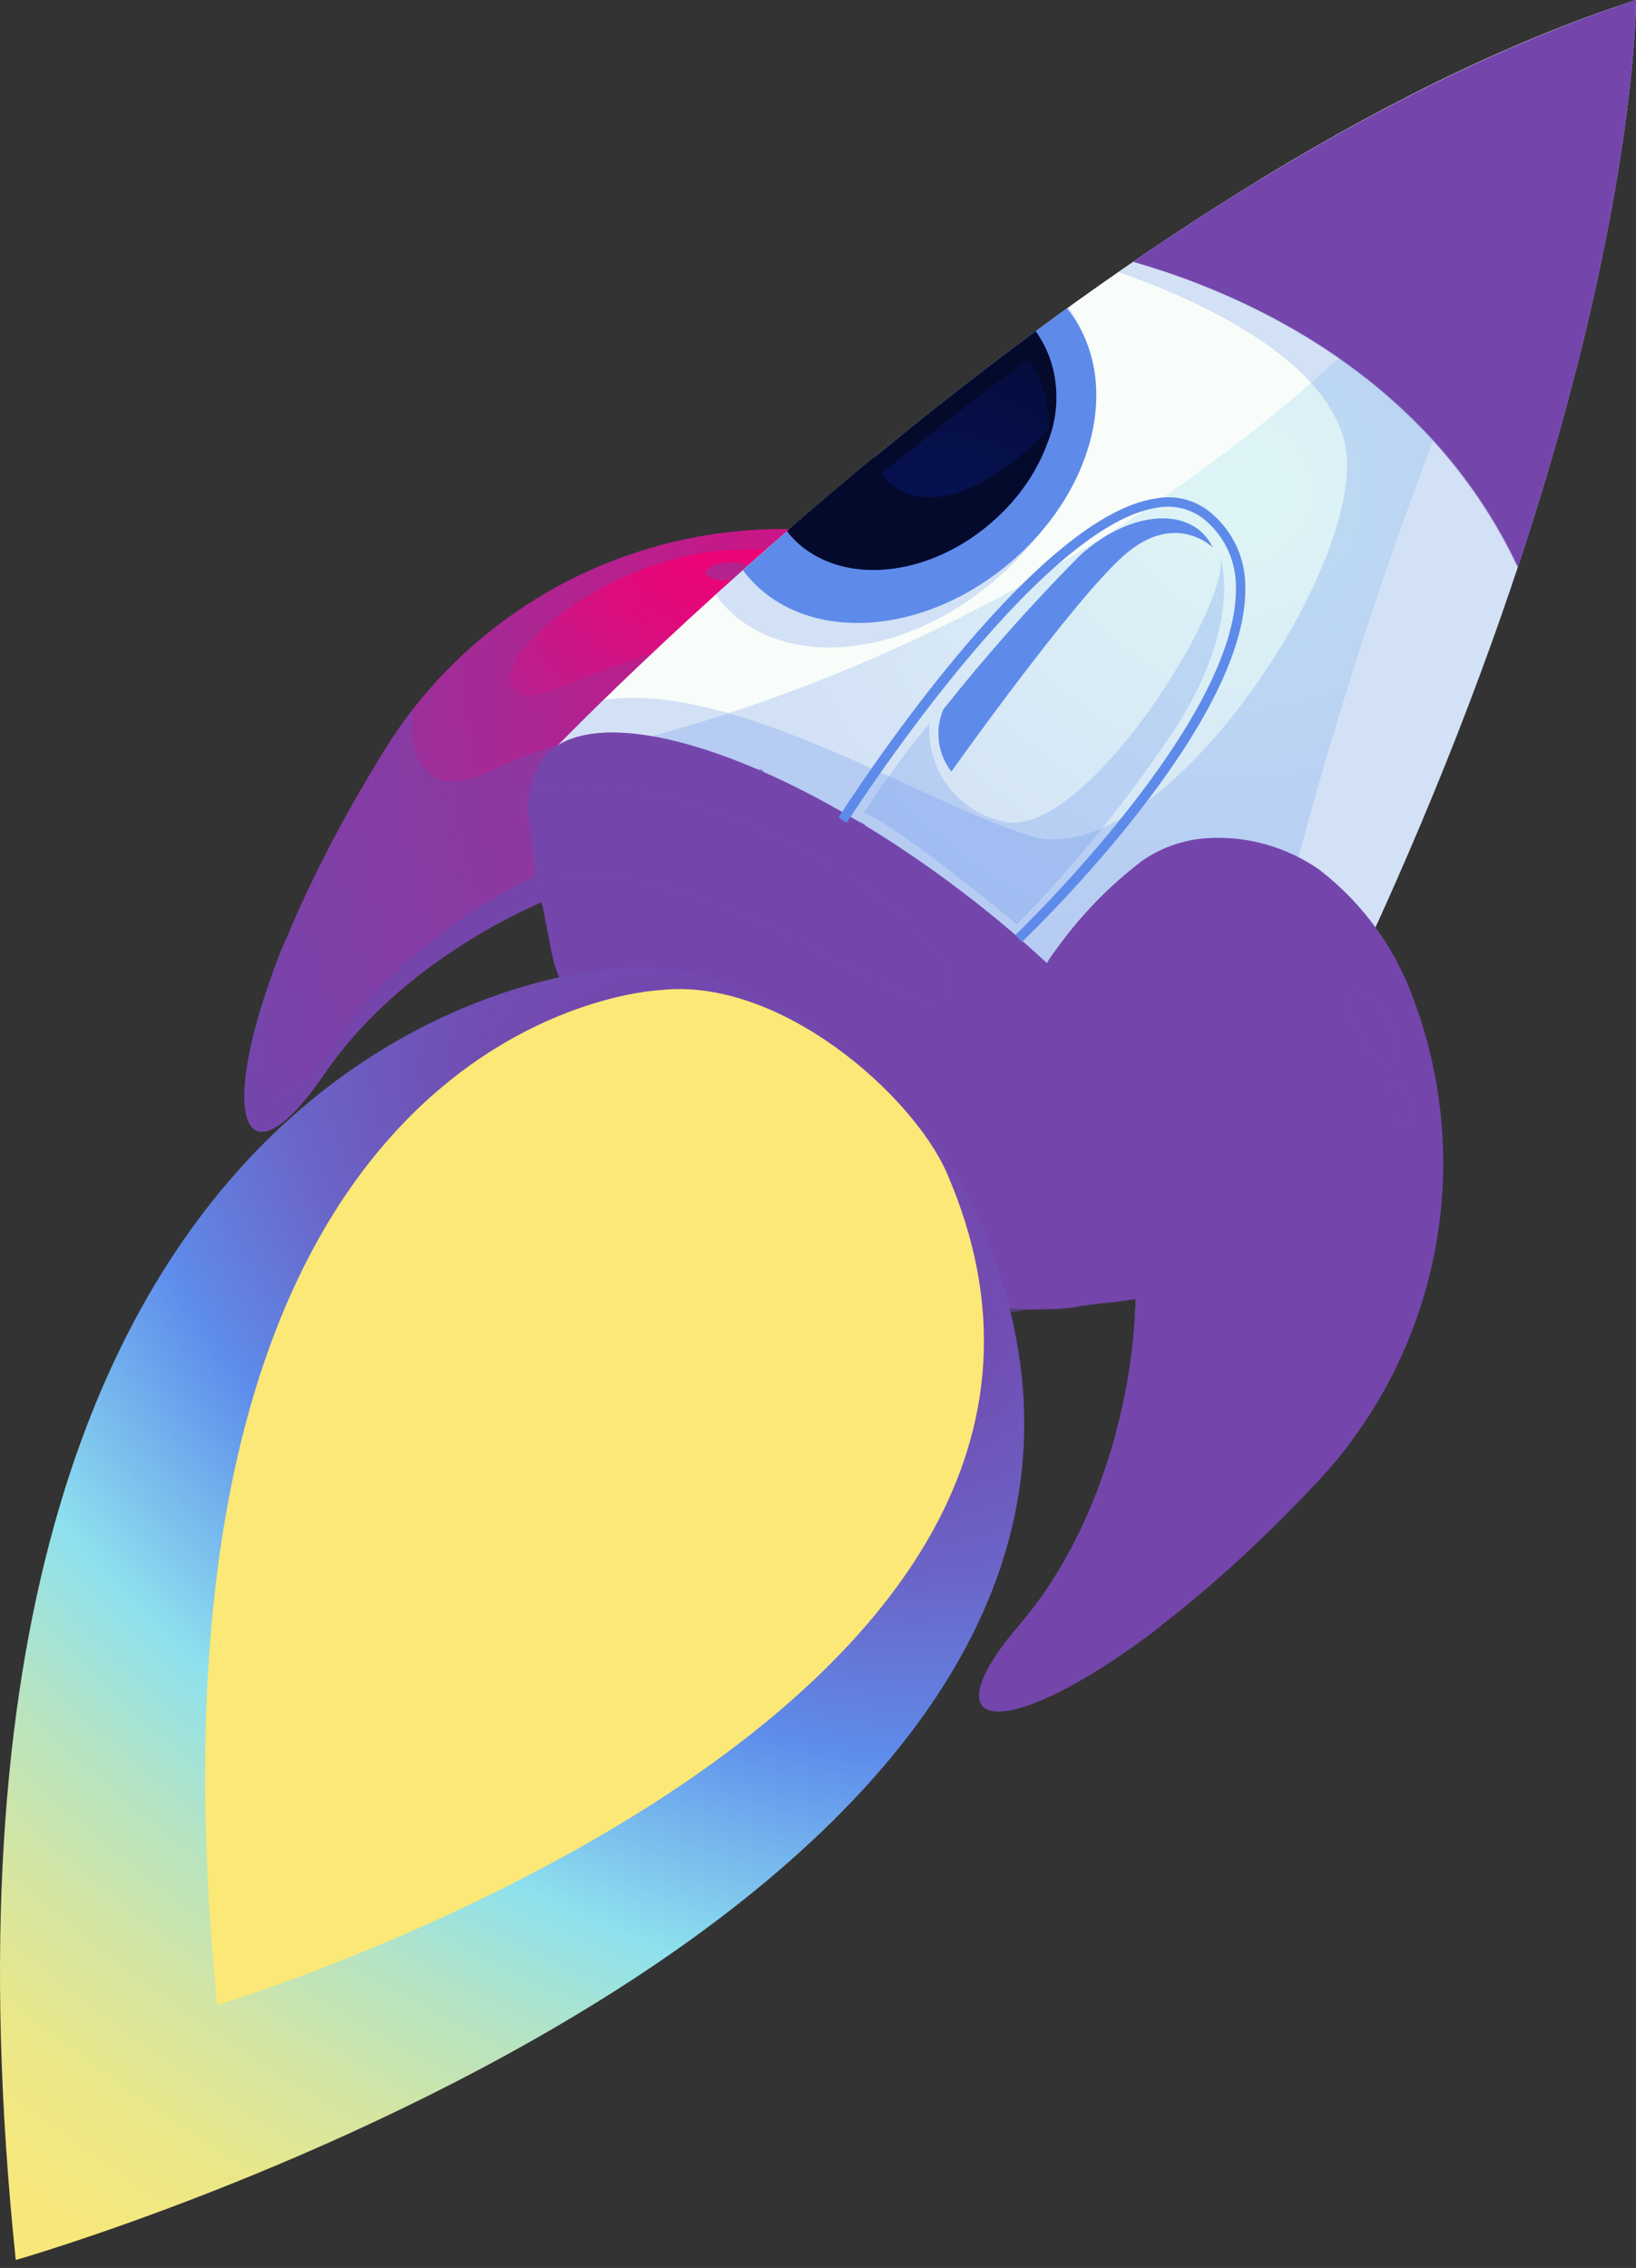 <svg width="88" height="122" viewBox="0 0 88 122" fill="none" xmlns="http://www.w3.org/2000/svg">
<rect x="0" y="0" width="88" height="122" fill="#333333" stroke="none"/>
<path d="M55.684 37.035C55.934 38.26 55.847 39.53 55.432 40.709C54.593 42.77 53.451 44.692 52.042 46.412C48.47 51.056 43.526 48.875 39.722 46.917C35.919 44.959 23.206 49.33 17.455 57.758C11.704 66.187 10.796 56.335 20.683 40.356C21.606 38.854 22.689 37.456 23.912 36.187C26.52 33.479 29.7 31.389 33.219 30.069C36.738 28.748 40.508 28.232 44.252 28.556C47.242 28.764 50.104 29.845 52.486 31.665C54.122 33.047 55.248 34.938 55.684 37.035Z" fill="url(#paint0_radial_2307_9647)"/>
<path style="mix-blend-mode:multiply" opacity="0.5" d="M55.684 37.035C55.934 38.26 55.847 39.53 55.432 40.709C54.593 42.77 53.451 44.692 52.042 46.412C48.47 51.056 43.526 48.875 39.722 46.917C35.919 44.959 23.206 49.33 17.455 57.758C11.704 66.187 10.796 56.335 20.683 40.356C21.606 38.854 22.689 37.456 23.912 36.187C26.52 33.479 29.7 31.389 33.219 30.069C36.738 28.748 40.508 28.232 44.252 28.556C47.242 28.764 50.104 29.845 52.486 31.665C54.122 33.047 55.248 34.938 55.684 37.035Z" fill="url(#paint1_radial_2307_9647)"/>
<path style="mix-blend-mode:multiply" opacity="0.5" d="M26.384 41.486C32.438 38.63 38.219 38.297 46.815 39.336C52.052 39.972 54.029 36.964 54.776 34.522C55.201 35.31 55.507 36.157 55.684 37.035C55.934 38.26 55.847 39.53 55.432 40.709C54.593 42.769 53.451 44.692 52.042 46.412C48.47 51.056 43.526 48.875 39.722 46.917C35.919 44.959 23.206 49.33 17.455 57.758C11.704 66.187 10.796 56.335 20.683 40.356C21.156 39.593 21.668 38.855 22.217 38.145C21.844 41.002 23.064 43.061 26.384 41.486Z" fill="url(#paint2_radial_2307_9647)"/>
<path d="M18.21 55.85C23.962 47.422 36.674 43.051 40.478 45.009C44.282 46.968 49.226 49.148 52.787 44.505C53.853 43.165 54.786 41.725 55.572 40.205C55.572 40.376 55.491 40.538 55.431 40.709C54.593 42.77 53.45 44.692 52.041 46.412C48.469 51.056 43.525 48.875 39.721 46.917C35.918 44.959 23.205 49.33 17.454 57.758C12.974 64.319 11.461 59.959 15.436 50.339C12.399 58.596 14.043 61.967 18.21 55.85Z" fill="url(#paint3_radial_2307_9647)"/>
<path style="mix-blend-mode:screen" d="M39.904 29.585C39.904 29.585 45.958 29 49.115 31.433C52.273 33.866 51.133 38.197 43.213 35.37C35.293 32.543 29.199 38.843 27.645 37.116C26.091 35.39 33.073 29.565 39.904 29.585Z" fill="url(#paint4_radial_2307_9647)"/>
<path style="mix-blend-mode:screen" opacity="0.45" d="M41.326 30.544C41.215 30.999 42.113 31.604 43.344 31.887C44.575 32.169 45.634 32.028 45.735 31.574C45.836 31.12 44.948 30.504 43.717 30.221C42.486 29.939 41.427 30.08 41.326 30.544Z" fill="url(#paint5_radial_2307_9647)"/>
<path style="mix-blend-mode:screen" opacity="0.45" d="M37.946 30.817C37.946 31.07 38.531 31.251 39.217 31.211C39.903 31.17 40.458 30.918 40.438 30.656C40.418 30.393 39.853 30.222 39.167 30.262C38.481 30.302 37.926 30.555 37.946 30.817Z" fill="url(#paint6_radial_2307_9647)"/>
<path d="M88 0C59.245 9.337 29.229 40.891 29.229 40.891L65.147 67.317C88.131 26.144 88 0 88 0Z" fill="#F9FDF9"/>
<path style="mix-blend-mode:multiply" opacity="0.25" d="M88 0C65.803 35.844 29.229 40.891 29.229 40.891L65.147 67.317C72.331 26.103 88 0 88 0Z" fill="url(#paint7_radial_2307_9647)"/>
<path style="mix-blend-mode:multiply" opacity="0.25" d="M85.8 15.616C79.363 12.587 72.049 10.104 66.086 10.71C64.068 11.982 62.09 13.29 60.153 14.636C63.815 15.898 72.462 19.482 72.462 25.003C72.462 32.008 62.05 46.917 55.492 44.979C49.74 43.283 39.57 36.601 32.467 37.651C30.389 39.67 29.229 40.891 29.229 40.891L65.147 67.317C77.527 45.141 83.197 27.335 85.8 15.616Z" fill="url(#paint8_radial_2307_9647)"/>
<path d="M81.654 30.484C88.061 11.204 88.001 0 88.001 0C78.779 3.028 69.416 8.287 60.961 14.081C66.268 15.585 76.63 19.794 81.654 30.484Z" fill="url(#paint9_radial_2307_9647)"/>
<path style="mix-blend-mode:multiply" opacity="0.5" d="M88.001 0L86.992 0.353C85.589 4.694 81.695 15.716 78.284 16.07C75.379 16.372 69.062 13.385 67.973 9.549C65.578 11.002 63.224 12.513 60.91 14.081C66.217 15.585 76.579 19.794 81.604 30.484C88.071 11.204 88.001 0 88.001 0Z" fill="url(#paint10_radial_2307_9647)"/>
<path style="mix-blend-mode:screen" d="M86.839 1.03C86.839 1.03 73.844 6.804 63.855 13.869C66.986 14.576 69.971 15.823 72.674 17.554C72.674 17.554 75.317 11.114 86.839 1.03Z" fill="url(#paint11_radial_2307_9647)"/>
<path style="mix-blend-mode:screen" d="M72.25 16.009C71.664 15.704 71.095 15.367 70.545 15C69.978 14.668 69.384 14.384 68.769 14.152C68.44 14.037 68.103 13.945 67.76 13.879H67.488C67.32 13.868 67.151 13.868 66.984 13.879C66.63 13.879 66.277 13.879 65.914 13.879L68.225 12.224L69.748 11.214L71.221 10.205C71.221 10.205 73.764 8.58 76.387 7.096C77.689 6.349 79.02 5.632 80.019 5.077C80.563 4.762 81.134 4.495 81.724 4.28C81.219 4.651 80.69 4.988 80.14 5.289L76.609 7.449C74.056 9.034 71.564 10.7 71.564 10.7L70.071 11.659L67.317 13.476H67.458L67.831 13.546C68.207 13.629 68.575 13.743 68.931 13.889C69.552 14.152 70.146 14.473 70.707 14.848C71.201 15.181 71.594 15.484 71.867 15.706C72.007 15.791 72.135 15.893 72.25 16.009Z" fill="url(#paint12_radial_2307_9647)"/>
<path d="M64.784 68.185C67.508 64.632 61.757 55.638 51.899 48.088C42.042 40.538 31.892 37.297 29.168 40.84C28.821 41.394 28.588 42.011 28.483 42.656C28.377 43.301 28.401 43.96 28.552 44.596C28.634 45.956 28.833 47.307 29.148 48.633C29.521 49.834 29.521 51.136 29.985 52.338C31.791 56.951 36.039 60.776 39.903 63.724C43.227 66.416 47.011 68.485 51.072 69.831C53.485 70.467 56.005 70.588 58.468 70.184C60.364 69.952 63.522 69.821 64.784 68.185Z" fill="url(#paint13_radial_2307_9647)"/>
<path style="mix-blend-mode:multiply" opacity="0.5" d="M51.9 48.088C42.072 40.538 31.892 37.297 29.168 40.84C31.256 40.225 35.666 40.215 44.121 44.878C57.378 52.116 53.201 58.515 50.094 56.708C47.49 55.184 32.76 44.848 29.198 48.875C29.405 50.059 29.671 51.231 29.995 52.388C31.801 57.001 36.049 60.827 39.913 63.774C43.238 66.467 47.022 68.536 51.082 69.881C53.495 70.518 56.015 70.638 58.478 70.234C60.375 69.982 63.523 69.851 64.794 68.216C67.508 64.632 61.737 55.638 51.9 48.088Z" fill="url(#paint14_radial_2307_9647)"/>
<path style="mix-blend-mode:multiply" opacity="0.5" d="M56.126 69.827C57.809 67.633 53.399 61.423 46.277 55.956C39.156 50.489 32.018 47.835 30.336 50.028C28.653 52.222 33.062 58.433 40.184 63.9C47.306 69.367 54.444 72.021 56.126 69.827Z" fill="url(#paint15_radial_2307_9647)"/>
<path style="mix-blend-mode:multiply" opacity="0.5" d="M52.999 67.489C51.697 69.174 46.199 67.125 40.72 62.916C35.241 58.707 31.831 53.922 33.133 52.237C34.434 50.551 39.923 52.59 45.411 56.799C50.9 61.008 54.29 65.793 52.999 67.489Z" fill="url(#paint16_radial_2307_9647)"/>
<path style="mix-blend-mode:multiply" opacity="0.5" d="M45.413 56.799C41.679 53.943 37.956 52.085 35.545 51.752C36.554 53.983 39.288 57.052 42.951 59.827C46.613 62.603 50.407 64.551 52.818 64.874C51.799 62.674 49.075 59.615 45.413 56.799Z" fill="url(#paint17_radial_2307_9647)"/>
<path style="mix-blend-mode:screen" opacity="0.25" d="M38.905 43.798C33.275 41.698 29.945 42.284 28.492 42.637C28.422 43.31 28.442 43.989 28.553 44.656C28.674 45.575 28.724 46.513 28.866 47.432C36.836 45.141 48.298 54.498 50.477 53.882C52.989 53.115 48.57 47.401 38.905 43.798Z" fill="url(#paint18_radial_2307_9647)"/>
<path style="mix-blend-mode:screen" opacity="0.5" d="M43.484 48.704C43.049 49.709 42.668 50.736 42.344 51.782C42.103 52.501 41.918 53.236 41.789 53.983C41.789 54.104 41.789 54.215 41.789 54.316L41.971 54.427C41.971 54.306 42.031 54.175 42.072 54.033C42.223 53.458 42.516 52.691 42.798 51.934C43.383 50.42 44.1 48.966 44.1 48.966C44.1 48.966 44.745 47.483 45.522 46.059C45.845 45.433 46.198 44.838 46.531 44.353L46.289 44.202C45.946 44.666 45.542 45.211 45.169 45.827C44.556 46.755 43.993 47.715 43.484 48.704Z" fill="url(#paint19_radial_2307_9647)"/>
<path style="mix-blend-mode:screen" opacity="0.5" d="M38.702 45.817C38.541 46.443 38.47 46.826 38.47 46.826C38.306 47.953 38.219 49.09 38.208 50.228C38.196 51.019 38.294 51.807 38.501 52.57L38.702 52.651H38.773V52.489C38.652 51.735 38.622 50.969 38.682 50.208C38.767 49.097 38.915 47.991 39.126 46.897C39.126 46.897 39.126 46.483 39.298 45.888C39.441 45.143 39.644 44.41 39.903 43.697C40.157 42.986 40.496 42.308 40.912 41.678L41.084 41.456L40.882 41.365L40.72 41.527C40.201 42.135 39.772 42.815 39.449 43.546C39.128 44.277 38.878 45.038 38.702 45.817Z" fill="url(#paint20_radial_2307_9647)"/>
<path style="mix-blend-mode:screen" opacity="0.5" d="M33.697 44.465C33.697 45.161 33.697 45.625 33.697 45.625C33.81 46.853 34.067 48.062 34.464 49.229C34.746 50.1 35.125 50.936 35.594 51.722L35.856 51.783C35.449 50.916 35.112 50.018 34.847 49.098C34.537 47.95 34.351 46.772 34.292 45.585C34.292 45.585 34.293 45.141 34.232 44.475C34.226 43.66 34.311 42.848 34.484 42.052C34.656 41.255 34.956 40.492 35.372 39.791L35.443 39.68L35.18 39.629C34.673 40.32 34.293 41.096 34.06 41.921C33.834 42.75 33.712 43.605 33.697 44.465Z" fill="url(#paint21_radial_2307_9647)"/>
<path style="mix-blend-mode:screen" opacity="0.5" d="M51.355 62.583L51.879 62.683C52.767 62.795 53.668 62.754 54.543 62.562C55.418 62.376 56.273 62.106 57.095 61.755C57.761 61.462 58.195 61.24 58.195 61.24C59.316 60.612 60.395 59.911 61.424 59.141C61.716 58.929 61.999 58.707 62.271 58.485C62.203 58.377 62.129 58.272 62.049 58.172L61.172 58.778C60.117 59.472 59.026 60.108 57.903 60.685C56.812 61.304 55.65 61.789 54.442 62.128C53.614 62.357 52.757 62.459 51.899 62.431C51.617 62.431 51.395 62.431 51.203 62.431L51.355 62.583Z" fill="url(#paint22_radial_2307_9647)"/>
<path style="mix-blend-mode:screen" opacity="0.5" d="M44.685 56.294L44.928 56.476C46.169 54.76 48.056 52.025 48.056 52.025C48.056 52.025 49.841 49.178 50.921 47.371L50.679 47.19C49.438 48.896 47.521 51.671 47.521 51.671C47.521 51.671 45.785 54.478 44.685 56.294Z" fill="url(#paint23_radial_2307_9647)"/>
<path style="mix-blend-mode:screen" opacity="0.5" d="M37.31 54.437C36.873 54.546 36.428 54.617 35.979 54.649C35.28 54.696 34.578 54.655 33.89 54.528C33.583 54.475 33.279 54.401 32.982 54.306C32.677 54.226 32.377 54.128 32.084 54.013C31.459 53.77 30.866 53.451 30.318 53.065C30.45 53.347 30.561 53.63 30.712 53.912C31.075 54.154 31.456 54.366 31.852 54.548C32.159 54.691 32.476 54.812 32.8 54.911C33.132 54.997 33.469 55.061 33.809 55.103C34.546 55.204 35.293 55.204 36.029 55.103C36.546 55.032 37.054 54.903 37.542 54.72L37.31 54.437Z" fill="url(#paint24_radial_2307_9647)"/>
<path style="mix-blend-mode:screen" opacity="0.5" d="M48.722 59.636L49.105 59.505C50.04 59.164 50.947 58.752 51.819 58.273C53.082 57.555 54.274 56.721 55.381 55.78C56.242 54.979 57.038 54.112 57.762 53.185L57.419 52.842C56.656 53.719 55.834 54.542 54.957 55.306C53.913 56.265 52.785 57.13 51.587 57.89C50.614 58.487 49.603 59.02 48.56 59.485L48.722 59.636Z" fill="url(#paint25_radial_2307_9647)"/>
<path style="mix-blend-mode:screen" opacity="0.5" d="M35.05 53.377C35.487 53.601 35.971 53.719 36.462 53.721C36.462 53.67 35.907 53.559 35.151 53.155C34.241 52.645 33.42 51.99 32.719 51.217C32.018 50.436 31.364 49.614 30.762 48.754C30.492 48.371 30.242 47.973 30.015 47.563C29.782 47.157 29.576 46.735 29.4 46.301C29.005 45.335 28.76 44.314 28.673 43.273C28.643 42.796 28.643 42.317 28.673 41.84C28.443 42.73 28.409 43.66 28.572 44.565C28.633 45.05 28.683 45.575 28.724 46.029L28.875 46.483C29.046 46.952 29.252 47.408 29.491 47.846C29.742 48.269 30.018 48.677 30.318 49.067C30.957 49.931 31.662 50.744 32.427 51.5C33.179 52.281 34.068 52.917 35.05 53.377Z" fill="url(#paint26_radial_2307_9647)"/>
<path style="mix-blend-mode:screen" opacity="0.5" d="M49.326 66.005C49.174 65.087 49.134 64.158 49.094 63.683L48.952 63.623C48.843 64.429 48.819 65.245 48.882 66.056C48.945 66.967 49.111 67.867 49.376 68.741C49.376 68.741 49.477 69.024 49.669 69.438C49.911 69.528 50.163 69.599 50.405 69.68C50.24 69.305 50.095 68.92 49.971 68.529C49.672 67.712 49.456 66.866 49.326 66.005Z" fill="url(#paint27_radial_2307_9647)"/>
<path style="mix-blend-mode:screen" opacity="0.5" d="M55.593 69.286C54.545 68.749 53.613 68.012 52.848 67.116C52.188 66.346 51.666 65.469 51.305 64.521H51.123C51.36 65.586 51.828 66.586 52.495 67.449C53.249 68.447 54.2 69.279 55.29 69.892C55.635 70.075 55.992 70.234 56.359 70.366L56.581 70.437C57.056 70.437 57.53 70.366 57.994 70.316C57.512 70.184 57.04 70.019 56.581 69.821C56.24 69.666 55.91 69.487 55.593 69.286Z" fill="url(#paint28_radial_2307_9647)"/>
<path style="mix-blend-mode:screen" opacity="0.5" d="M65.268 64.46C64.127 64.923 62.953 65.301 61.757 65.591C60.856 65.804 59.937 65.929 59.012 65.964C58.266 65.964 57.761 65.964 57.761 65.964C57.346 65.955 56.931 65.918 56.52 65.853C55.612 65.729 54.723 65.489 53.877 65.137C53.428 64.942 52.993 64.716 52.575 64.46L52.817 64.925L52.545 64.864C52.909 65.115 53.29 65.341 53.685 65.54C54.555 65.961 55.478 66.26 56.429 66.429C56.86 66.51 57.294 66.567 57.731 66.6C58.171 66.623 58.612 66.623 59.053 66.6C59.999 66.499 60.932 66.299 61.837 66.005C62.75 65.748 63.638 65.41 64.491 64.995C64.824 64.834 65.076 64.693 65.268 64.582V64.46Z" fill="url(#paint29_radial_2307_9647)"/>
<path style="mix-blend-mode:screen" opacity="0.5" d="M45.603 63.673C45.769 63.126 45.985 62.596 46.249 62.089L46.128 62.018C45.723 62.457 45.401 62.967 45.179 63.522C44.929 64.147 44.763 64.802 44.685 65.47C44.671 65.993 44.698 66.516 44.766 67.035L45.27 67.338C45.223 66.733 45.223 66.126 45.27 65.521C45.313 64.895 45.425 64.275 45.603 63.673Z" fill="url(#paint30_radial_2307_9647)"/>
<path style="mix-blend-mode:screen" opacity="0.5" d="M38.935 56.254C38.663 56.425 38.36 56.627 38.047 56.809C37.479 57.15 36.885 57.447 36.272 57.697C35.682 57.991 35.063 58.221 34.425 58.384L34.012 58.484L34.355 58.848H34.516C35.208 58.743 35.886 58.557 36.534 58.293C37.155 57.985 37.746 57.62 38.3 57.203C38.612 56.971 38.905 56.718 39.157 56.496C39.066 56.405 39.006 56.325 38.935 56.254Z" fill="url(#paint31_radial_2307_9647)"/>
<path style="mix-blend-mode:screen" opacity="0.5" d="M41.305 58.475L41.194 58.384C41.003 58.586 40.639 59.07 40.246 59.535C39.731 60.16 39.177 60.746 39.177 60.746C39.177 60.746 38.682 61.382 38.168 61.987L37.996 62.189L38.309 62.451L38.48 62.31C38.888 61.948 39.275 61.564 39.641 61.16C40.002 60.724 40.339 60.269 40.65 59.797C40.905 59.376 41.125 58.933 41.305 58.475Z" fill="url(#paint32_radial_2307_9647)"/>
<path style="mix-blend-mode:screen" opacity="0.5" d="M43.798 60.443L43.606 60.302C42.94 61.129 41.689 62.946 41.689 62.946L40.842 64.44L41.225 64.722C41.75 63.996 42.234 63.289 42.234 63.289C42.234 63.289 43.324 61.392 43.798 60.443Z" fill="url(#paint33_radial_2307_9647)"/>
<path style="mix-blend-mode:multiply" opacity="0.25" d="M38.742 32.331C41.9 36.106 48.59 35.541 53.685 31.069C58.618 26.749 60.233 20.36 57.468 16.534C50.868 21.335 44.536 26.494 38.5 31.988C38.631 32.099 38.631 32.22 38.742 32.331Z" fill="url(#paint34_radial_2307_9647)"/>
<path d="M40.235 31.019C43.323 34.623 49.629 34.279 54.361 30.242C59.093 26.204 60.324 20.208 57.388 16.584C51.347 20.987 45.532 25.69 39.963 30.676C40.054 30.787 40.134 30.908 40.235 31.019Z" fill="url(#paint35_radial_2307_9647)"/>
<path style="mix-blend-mode:color-burn" d="M56.429 17.291C50.829 21.399 45.754 25.578 41.547 29.273C44.19 32.301 49.558 31.998 53.553 28.566C57.357 25.316 58.538 20.42 56.429 17.291Z" fill="url(#paint36_radial_2307_9647)"/>
<path d="M55.692 17.836C50.728 21.51 46.198 25.225 42.344 28.576L42.475 28.758C44.836 31.514 49.669 31.251 53.271 28.162C56.873 25.074 57.801 20.582 55.692 17.836Z" fill="url(#paint37_radial_2307_9647)"/>
<path style="mix-blend-mode:screen" d="M55.31 19.33C55.776 19.98 56.106 20.717 56.28 21.498C56.453 22.279 56.467 23.086 56.319 23.872C56.735 22.893 56.898 21.825 56.792 20.767C56.686 19.708 56.315 18.693 55.714 17.816C50.75 21.49 46.219 25.205 42.365 28.556L42.496 28.738C42.637 28.902 42.789 29.057 42.95 29.202C46.573 26.103 50.739 22.701 55.31 19.33Z" fill="url(#paint38_radial_2307_9647)"/>
<path style="mix-blend-mode:screen" d="M49.154 26.639C48.642 26.534 48.169 26.29 47.786 25.934C47.404 25.578 47.126 25.123 46.985 24.62C45.35 25.972 43.797 27.295 42.344 28.557L42.475 28.738C44.836 31.494 49.669 31.232 53.271 28.143C54.888 26.799 56.043 24.98 56.57 22.944C54.522 25.044 51.636 27.285 49.154 26.639Z" fill="url(#paint39_radial_2307_9647)"/>
<path d="M45.109 43.969C45.533 43.303 55.502 27.748 62.191 26.81C62.727 26.71 63.278 26.735 63.803 26.881C64.328 27.029 64.812 27.294 65.218 27.658C65.779 28.145 66.227 28.749 66.532 29.427C66.837 30.105 66.991 30.841 66.984 31.584C67.135 38.983 55.461 50.197 54.967 50.672L54.614 50.298C54.735 50.187 66.62 38.771 66.479 31.594C66.486 30.92 66.347 30.253 66.072 29.638C65.796 29.023 65.392 28.475 64.885 28.031C64.531 27.722 64.113 27.496 63.661 27.371C63.209 27.245 62.734 27.222 62.272 27.304C55.804 28.233 45.644 44.101 45.543 44.262L45.109 43.969Z" fill="url(#paint40_radial_2307_9647)"/>
<path style="mix-blend-mode:multiply" opacity="0.25" d="M49.992 38.913C49.91 40.117 50.262 41.31 50.984 42.277C51.706 43.243 52.75 43.919 53.927 44.182C58.235 45.322 66.186 32.675 65.641 29.949C65.641 29.949 66.862 33.351 63.391 38.913C60.851 42.789 57.942 46.409 54.704 49.723C54.704 49.723 48.267 44.384 46.471 43.718C47.548 42.047 48.724 40.443 49.992 38.913Z" fill="url(#paint41_radial_2307_9647)"/>
<path style="mix-blend-mode:screen" d="M50.739 38.166C53.031 35.272 55.484 32.508 58.084 29.888C60.798 27.415 64.138 27.183 65.238 29.454C65.238 29.454 63.22 27.436 60.456 29.878C57.691 32.321 51.173 41.507 51.173 41.507C50.811 41.038 50.581 40.482 50.504 39.895C50.428 39.308 50.509 38.711 50.739 38.166Z" fill="url(#paint42_radial_2307_9647)"/>
<path d="M64.954 45.09C63.707 45.163 62.504 45.575 61.474 46.281C59.701 47.625 58.14 49.228 56.842 51.035C53.281 55.689 56.671 59.898 59.546 63.068C62.422 66.237 61.494 79.652 54.845 87.394C48.196 95.136 57.942 93.451 70.816 79.763C74.004 76.373 76.187 72.163 77.121 67.603C78.055 63.043 77.702 58.313 76.103 53.943C75.128 51.106 73.343 48.617 70.968 46.786C69.213 45.557 67.093 44.959 64.954 45.09Z" fill="url(#paint43_radial_2307_9647)"/>
<path style="mix-blend-mode:multiply" opacity="0.5" d="M68.243 74.555C69.434 67.993 68.243 62.29 65.025 54.255C63.057 49.35 65.449 46.665 67.618 45.312C66.747 45.103 65.848 45.028 64.954 45.09C63.707 45.163 62.504 45.574 61.474 46.281C59.701 47.625 58.14 49.228 56.842 51.035C53.281 55.689 56.671 59.898 59.546 63.068C62.422 66.237 61.494 79.652 54.845 87.394C48.196 95.136 57.942 93.451 70.816 79.763C71.429 79.12 72.008 78.446 72.552 77.744C69.908 78.814 67.588 78.168 68.243 74.555Z" fill="url(#paint44_radial_2307_9647)"/>
<path d="M56.491 86.193C63.14 78.451 64.068 64.995 61.192 61.866C58.317 58.737 54.927 54.477 58.498 49.834C59.508 48.457 60.654 47.186 61.919 46.039C61.767 46.119 61.618 46.206 61.475 46.301C59.702 47.645 58.141 49.248 56.844 51.056C53.282 55.709 56.672 59.918 59.548 63.088C62.423 66.257 61.495 79.672 54.846 87.414C49.67 93.471 54.281 93.774 62.524 87.414C55.34 92.461 51.678 91.785 56.491 86.193Z" fill="url(#paint45_radial_2307_9647)"/>
<path style="mix-blend-mode:screen" d="M76.235 58.404C76.235 58.404 75.226 52.419 72.068 49.986C68.91 47.553 65.006 49.794 69.798 56.709C74.591 63.623 70.061 71.143 72.139 72.203C74.217 73.263 77.981 64.996 76.235 58.404Z" fill="url(#paint46_radial_2307_9647)"/>
<path style="mix-blend-mode:screen" opacity="0.45" d="M74.954 57.283C74.54 57.505 73.723 56.789 73.138 55.688C72.553 54.588 72.412 53.519 72.825 53.297C73.239 53.074 74.056 53.791 74.641 54.891C75.227 55.991 75.358 57.061 74.954 57.283Z" fill="url(#paint47_radial_2307_9647)"/>
<path style="mix-blend-mode:screen" opacity="0.45" d="M75.558 60.614C75.296 60.614 74.983 60.16 74.842 59.484C74.701 58.808 74.842 58.212 75.054 58.162C75.266 58.111 75.629 58.616 75.77 59.292C75.912 59.968 75.811 60.564 75.558 60.614Z" fill="url(#paint48_radial_2307_9647)"/>
<path style="mix-blend-mode:screen" d="M33.012 52.126C33.012 52.126 -6.196 53.72 0.847 121.573C0.847 121.573 69.455 101.97 52.354 64.915C49.932 59.646 41.76 51.146 33.012 52.126Z" fill="url(#paint49_radial_2307_9647)"/>
<path style="mix-blend-mode:screen" d="M35.463 53.266C35.463 53.266 6.365 54.478 11.682 107.855C11.682 107.855 63.643 92.25 50.92 63.078C49.104 58.939 41.961 52.509 35.463 53.266Z" fill="url(#paint50_radial_2307_9647)"/>
<path style="mix-blend-mode:screen" d="M40.055 55.103C40.055 55.103 23.851 55.78 26.808 85.517C26.808 85.517 55.754 76.826 48.672 60.574C47.713 58.263 43.677 54.679 40.055 55.103Z" fill="url(#paint51_radial_2307_9647)"/>
<defs>
<radialGradient id="paint0_radial_2307_9647" cx="0" cy="0" r="1" gradientUnits="userSpaceOnUse" gradientTransform="translate(77.973 33.802) rotate(-134.581) scale(77.991 77.99)">
<stop stop-color="#F20074"/>
<stop offset="0.14" stop-color="#ED0376"/>
<stop offset="0.31" stop-color="#DF0B7D"/>
<stop offset="0.49" stop-color="#C71887"/>
<stop offset="0.67" stop-color="#A62A96"/>
<stop offset="0.87" stop-color="#7B42A9"/>
<stop offset="0.9" stop-color="#7446AC"/>
</radialGradient>
<radialGradient id="paint1_radial_2307_9647" cx="0" cy="0" r="1" gradientUnits="userSpaceOnUse" gradientTransform="translate(77.973 33.802) rotate(-134.581) scale(77.991 77.99)">
<stop stop-color="#F20074"/>
<stop offset="0.14" stop-color="#ED0376"/>
<stop offset="0.31" stop-color="#DF0B7D"/>
<stop offset="0.49" stop-color="#C71887"/>
<stop offset="0.67" stop-color="#A62A96"/>
<stop offset="0.87" stop-color="#7B42A9"/>
<stop offset="0.9" stop-color="#7446AC"/>
</radialGradient>
<radialGradient id="paint2_radial_2307_9647" cx="0" cy="0" r="1" gradientUnits="userSpaceOnUse" gradientTransform="translate(-9005.63 4339.25) rotate(-142.314) scale(3300.21 2035.87)">
<stop stop-color="#F20074"/>
<stop offset="0.14" stop-color="#ED0376"/>
<stop offset="0.31" stop-color="#DF0B7D"/>
<stop offset="0.49" stop-color="#C71887"/>
<stop offset="0.67" stop-color="#A62A96"/>
<stop offset="0.87" stop-color="#7B42A9"/>
<stop offset="0.9" stop-color="#7446AC"/>
</radialGradient>
<radialGradient id="paint3_radial_2307_9647" cx="0" cy="0" r="1" gradientUnits="userSpaceOnUse" gradientTransform="translate(-7820.81 2842.37) rotate(-142.314) scale(3283.3 1599.94)">
<stop stop-color="#F20074"/>
<stop offset="0.14" stop-color="#ED0376"/>
<stop offset="0.31" stop-color="#DF0B7D"/>
<stop offset="0.49" stop-color="#C71887"/>
<stop offset="0.67" stop-color="#A62A96"/>
<stop offset="0.87" stop-color="#7B42A9"/>
<stop offset="0.9" stop-color="#7446AC"/>
</radialGradient>
<radialGradient id="paint4_radial_2307_9647" cx="0" cy="0" r="1" gradientUnits="userSpaceOnUse" gradientTransform="translate(38.938 25.957) rotate(-142.311) scale(30.66 30.665)">
<stop stop-color="#F20074"/>
<stop offset="0.1" stop-color="#EF0175" stop-opacity="0.98"/>
<stop offset="0.21" stop-color="#E80678" stop-opacity="0.92"/>
<stop offset="0.33" stop-color="#DC0C7E" stop-opacity="0.82"/>
<stop offset="0.46" stop-color="#CA1686" stop-opacity="0.68"/>
<stop offset="0.6" stop-color="#B42290" stop-opacity="0.51"/>
<stop offset="0.74" stop-color="#99329C" stop-opacity="0.29"/>
<stop offset="0.88" stop-color="#7943AA" stop-opacity="0.04"/>
<stop offset="0.9" stop-color="#7446AC" stop-opacity="0"/>
</radialGradient>
<radialGradient id="paint5_radial_2307_9647" cx="0" cy="0" r="1" gradientUnits="userSpaceOnUse" gradientTransform="translate(36.765 31.205) rotate(-166.656) scale(17.501 17.508)">
<stop stop-color="#FBE877"/>
<stop offset="0.07" stop-color="#F6E87C"/>
<stop offset="0.16" stop-color="#E9E78A"/>
<stop offset="0.25" stop-color="#D4E5A2"/>
<stop offset="0.35" stop-color="#B5E4C3"/>
<stop offset="0.45" stop-color="#8EE1EE"/>
<stop offset="0.62" stop-color="#5E8DEC"/>
<stop offset="0.63" stop-color="#5F89E8"/>
<stop offset="0.74" stop-color="#6B64C7"/>
<stop offset="0.84" stop-color="#714EB3"/>
<stop offset="0.9" stop-color="#7446AC"/>
</radialGradient>
<radialGradient id="paint6_radial_2307_9647" cx="0" cy="0" r="1" gradientUnits="userSpaceOnUse" gradientTransform="translate(-297.769 398.26) rotate(176.565) scale(43.434 16.73)">
<stop stop-color="#FBE877"/>
<stop offset="0.07" stop-color="#F6E87C"/>
<stop offset="0.16" stop-color="#E9E78A"/>
<stop offset="0.25" stop-color="#D4E5A2"/>
<stop offset="0.35" stop-color="#B5E4C3"/>
<stop offset="0.45" stop-color="#8EE1EE"/>
<stop offset="0.62" stop-color="#5E8DEC"/>
<stop offset="0.63" stop-color="#5F89E8"/>
<stop offset="0.74" stop-color="#6B64C7"/>
<stop offset="0.84" stop-color="#714EB3"/>
<stop offset="0.9" stop-color="#7446AC"/>
</radialGradient>
<radialGradient id="paint7_radial_2307_9647" cx="0" cy="0" r="1" gradientUnits="userSpaceOnUse" gradientTransform="translate(66.668 26.433) rotate(37.686) scale(28.756 28.759)">
<stop stop-color="#8DDFEC"/>
<stop offset="0.94" stop-color="#5E8BEA"/>
</radialGradient>
<radialGradient id="paint8_radial_2307_9647" cx="0" cy="0" r="1" gradientUnits="userSpaceOnUse" gradientTransform="translate(9118.66 19912) scale(1395.63 1398.77)">
<stop stop-color="#8DDFEC"/>
<stop offset="0.94" stop-color="#5E8BEA"/>
</radialGradient>
<radialGradient id="paint9_radial_2307_9647" cx="0" cy="0" r="1" gradientUnits="userSpaceOnUse" gradientTransform="translate(-2334.36 9785.49) rotate(37.686) scale(1436.3 1618.7)">
<stop stop-color="#F20074"/>
<stop offset="0.14" stop-color="#ED0376"/>
<stop offset="0.31" stop-color="#DF0B7D"/>
<stop offset="0.49" stop-color="#C71887"/>
<stop offset="0.67" stop-color="#A62A96"/>
<stop offset="0.87" stop-color="#7B42A9"/>
<stop offset="0.9" stop-color="#7446AC"/>
</radialGradient>
<radialGradient id="paint10_radial_2307_9647" cx="0" cy="0" r="1" gradientUnits="userSpaceOnUse" gradientTransform="translate(-2452.9 10440.1) rotate(37.686) scale(732.336 823.8)">
<stop stop-color="#F20074"/>
<stop offset="0.14" stop-color="#ED0376"/>
<stop offset="0.31" stop-color="#DF0B7D"/>
<stop offset="0.49" stop-color="#C71887"/>
<stop offset="0.67" stop-color="#A62A96"/>
<stop offset="0.87" stop-color="#7B42A9"/>
<stop offset="0.9" stop-color="#7446AC"/>
</radialGradient>
<radialGradient id="paint11_radial_2307_9647" cx="0" cy="0" r="1" gradientUnits="userSpaceOnUse" gradientTransform="translate(-210.102 6217.68) rotate(37.686) scale(996.229 715.984)">
<stop stop-color="#F20074"/>
<stop offset="0.1" stop-color="#EF0175" stop-opacity="0.98"/>
<stop offset="0.21" stop-color="#E80678" stop-opacity="0.92"/>
<stop offset="0.33" stop-color="#DC0C7E" stop-opacity="0.82"/>
<stop offset="0.46" stop-color="#CA1686" stop-opacity="0.68"/>
<stop offset="0.6" stop-color="#B42290" stop-opacity="0.51"/>
<stop offset="0.74" stop-color="#99329C" stop-opacity="0.29"/>
<stop offset="0.88" stop-color="#7943AA" stop-opacity="0.04"/>
<stop offset="0.9" stop-color="#7446AC" stop-opacity="0"/>
</radialGradient>
<radialGradient id="paint12_radial_2307_9647" cx="0" cy="0" r="1" gradientUnits="userSpaceOnUse" gradientTransform="translate(-54.089 4451.81) rotate(37.686) scale(549.088 407.22)">
<stop stop-color="#FBE877"/>
<stop offset="0.07" stop-color="#F6E87C"/>
<stop offset="0.16" stop-color="#E9E78A"/>
<stop offset="0.25" stop-color="#D4E5A2"/>
<stop offset="0.35" stop-color="#B5E4C3"/>
<stop offset="0.45" stop-color="#8EE1EE"/>
<stop offset="0.62" stop-color="#5E8DEC"/>
<stop offset="0.63" stop-color="#5F89E8"/>
<stop offset="0.74" stop-color="#6B64C7"/>
<stop offset="0.84" stop-color="#714EB3"/>
<stop offset="0.9" stop-color="#7446AC"/>
</radialGradient>
<radialGradient id="paint13_radial_2307_9647" cx="0" cy="0" r="1" gradientUnits="userSpaceOnUse" gradientTransform="translate(-2587.32 12202.4) rotate(37.686) scale(1053.12 881.413)">
<stop stop-color="#F20074"/>
<stop offset="0.14" stop-color="#ED0376"/>
<stop offset="0.31" stop-color="#DF0B7D"/>
<stop offset="0.49" stop-color="#C71887"/>
<stop offset="0.67" stop-color="#A62A96"/>
<stop offset="0.87" stop-color="#7B42A9"/>
<stop offset="0.9" stop-color="#7446AC"/>
</radialGradient>
<radialGradient id="paint14_radial_2307_9647" cx="0" cy="0" r="1" gradientUnits="userSpaceOnUse" gradientTransform="translate(-2683.55 12151.2) rotate(37.686) scale(1031.93 882.846)">
<stop stop-color="#F20074"/>
<stop offset="0.14" stop-color="#ED0376"/>
<stop offset="0.31" stop-color="#DF0B7D"/>
<stop offset="0.49" stop-color="#C71887"/>
<stop offset="0.67" stop-color="#A62A96"/>
<stop offset="0.87" stop-color="#7B42A9"/>
<stop offset="0.9" stop-color="#7446AC"/>
</radialGradient>
<radialGradient id="paint15_radial_2307_9647" cx="0" cy="0" r="1" gradientUnits="userSpaceOnUse" gradientTransform="translate(-6223.74 10646.3) rotate(37.512) scale(188.097 611.005)">
<stop stop-color="#F20074"/>
<stop offset="0.14" stop-color="#ED0376"/>
<stop offset="0.31" stop-color="#DF0B7D"/>
<stop offset="0.49" stop-color="#C71887"/>
<stop offset="0.67" stop-color="#A62A96"/>
<stop offset="0.87" stop-color="#7B42A9"/>
<stop offset="0.9" stop-color="#7446AC"/>
</radialGradient>
<radialGradient id="paint16_radial_2307_9647" cx="0" cy="0" r="1" gradientUnits="userSpaceOnUse" gradientTransform="translate(-1314.17 6838.86) rotate(37.686) scale(294.932 237.306)">
<stop stop-color="#F20074"/>
<stop offset="0.14" stop-color="#ED0376"/>
<stop offset="0.31" stop-color="#DF0B7D"/>
<stop offset="0.49" stop-color="#C71887"/>
<stop offset="0.67" stop-color="#A62A96"/>
<stop offset="0.87" stop-color="#7B42A9"/>
<stop offset="0.9" stop-color="#7446AC"/>
</radialGradient>
<radialGradient id="paint17_radial_2307_9647" cx="0" cy="0" r="1" gradientUnits="userSpaceOnUse" gradientTransform="translate(-923.556 5584.47) rotate(37.686) scale(202.092 153.475)">
<stop stop-color="#F20074"/>
<stop offset="0.14" stop-color="#ED0376"/>
<stop offset="0.31" stop-color="#DF0B7D"/>
<stop offset="0.49" stop-color="#C71887"/>
<stop offset="0.67" stop-color="#A62A96"/>
<stop offset="0.87" stop-color="#7B42A9"/>
<stop offset="0.9" stop-color="#7446AC"/>
</radialGradient>
<radialGradient id="paint18_radial_2307_9647" cx="0" cy="0" r="1" gradientUnits="userSpaceOnUse" gradientTransform="translate(-271.258 5364.46) rotate(37.686) scale(902.434 461.668)">
<stop stop-color="#FBE877"/>
<stop offset="0.07" stop-color="#F6E87C"/>
<stop offset="0.16" stop-color="#E9E78A"/>
<stop offset="0.25" stop-color="#D4E5A2"/>
<stop offset="0.35" stop-color="#B5E4C3"/>
<stop offset="0.45" stop-color="#8EE1EE"/>
<stop offset="0.62" stop-color="#5E8DEC"/>
<stop offset="0.63" stop-color="#5F89E8"/>
<stop offset="0.74" stop-color="#6B64C7"/>
<stop offset="0.84" stop-color="#714EB3"/>
<stop offset="0.9" stop-color="#7446AC"/>
</radialGradient>
<radialGradient id="paint19_radial_2307_9647" cx="0" cy="0" r="1" gradientUnits="userSpaceOnUse" gradientTransform="translate(-1637.33 3429.04) rotate(37.686) scale(192.383 414.695)">
<stop stop-color="#F20074"/>
<stop offset="0.14" stop-color="#ED0376"/>
<stop offset="0.31" stop-color="#DF0B7D"/>
<stop offset="0.49" stop-color="#C71887"/>
<stop offset="0.67" stop-color="#A62A96"/>
<stop offset="0.87" stop-color="#7B42A9"/>
<stop offset="0.9" stop-color="#7446AC"/>
</radialGradient>
<radialGradient id="paint20_radial_2307_9647" cx="0" cy="0" r="1" gradientUnits="userSpaceOnUse" gradientTransform="translate(-2109.09 3546.56) rotate(37.686) scale(116.697 457.677)">
<stop stop-color="#F20074"/>
<stop offset="0.14" stop-color="#ED0376"/>
<stop offset="0.31" stop-color="#DF0B7D"/>
<stop offset="0.49" stop-color="#C71887"/>
<stop offset="0.67" stop-color="#A62A96"/>
<stop offset="0.87" stop-color="#7B42A9"/>
<stop offset="0.9" stop-color="#7446AC"/>
</radialGradient>
<radialGradient id="paint21_radial_2307_9647" cx="0" cy="0" r="1" gradientUnits="userSpaceOnUse" gradientTransform="translate(-2394.52 3721.37) rotate(37.686) scale(87.597 492.89)">
<stop stop-color="#F20074"/>
<stop offset="0.14" stop-color="#ED0376"/>
<stop offset="0.31" stop-color="#DF0B7D"/>
<stop offset="0.49" stop-color="#C71887"/>
<stop offset="0.67" stop-color="#A62A96"/>
<stop offset="0.87" stop-color="#7B42A9"/>
<stop offset="0.9" stop-color="#7446AC"/>
</radialGradient>
<radialGradient id="paint22_radial_2307_9647" cx="0" cy="0" r="1" gradientUnits="userSpaceOnUse" gradientTransform="translate(413.177 2441.85) rotate(37.683) scale(449.013 185.46)">
<stop stop-color="#F20074"/>
<stop offset="0.14" stop-color="#ED0376"/>
<stop offset="0.31" stop-color="#DF0B7D"/>
<stop offset="0.49" stop-color="#C71887"/>
<stop offset="0.67" stop-color="#A62A96"/>
<stop offset="0.87" stop-color="#7B42A9"/>
<stop offset="0.9" stop-color="#7446AC"/>
</radialGradient>
<radialGradient id="paint23_radial_2307_9647" cx="0" cy="0" r="1" gradientUnits="userSpaceOnUse" gradientTransform="translate(-1240.16 3309.68) rotate(37.686) scale(252.964 376.623)">
<stop stop-color="#F20074"/>
<stop offset="0.14" stop-color="#ED0376"/>
<stop offset="0.31" stop-color="#DF0B7D"/>
<stop offset="0.49" stop-color="#C71887"/>
<stop offset="0.67" stop-color="#A62A96"/>
<stop offset="0.87" stop-color="#7B42A9"/>
<stop offset="0.9" stop-color="#7446AC"/>
</radialGradient>
<radialGradient id="paint24_radial_2307_9647" cx="0" cy="0" r="1" gradientUnits="userSpaceOnUse" gradientTransform="translate(458.127 1344.32) rotate(37.684) scale(293.071 85.758)">
<stop stop-color="#F20074"/>
<stop offset="0.14" stop-color="#ED0376"/>
<stop offset="0.31" stop-color="#DF0B7D"/>
<stop offset="0.49" stop-color="#C71887"/>
<stop offset="0.67" stop-color="#A62A96"/>
<stop offset="0.87" stop-color="#7B42A9"/>
<stop offset="0.9" stop-color="#7446AC"/>
</radialGradient>
<radialGradient id="paint25_radial_2307_9647" cx="0" cy="0" r="1" gradientUnits="userSpaceOnUse" gradientTransform="translate(-313.314 2891.25) rotate(37.689) scale(373.322 275.528)">
<stop stop-color="#F20074"/>
<stop offset="0.14" stop-color="#ED0376"/>
<stop offset="0.31" stop-color="#DF0B7D"/>
<stop offset="0.49" stop-color="#C71887"/>
<stop offset="0.67" stop-color="#A62A96"/>
<stop offset="0.87" stop-color="#7B42A9"/>
<stop offset="0.9" stop-color="#7446AC"/>
</radialGradient>
<radialGradient id="paint26_radial_2307_9647" cx="0" cy="0" r="1" gradientUnits="userSpaceOnUse" gradientTransform="translate(-1602.15 4211.54) rotate(37.686) scale(324.219 481.833)">
<stop stop-color="#F20074"/>
<stop offset="0.14" stop-color="#ED0376"/>
<stop offset="0.31" stop-color="#DF0B7D"/>
<stop offset="0.49" stop-color="#C71887"/>
<stop offset="0.67" stop-color="#A62A96"/>
<stop offset="0.87" stop-color="#7B42A9"/>
<stop offset="0.9" stop-color="#7446AC"/>
</radialGradient>
<radialGradient id="paint27_radial_2307_9647" cx="0" cy="0" r="1" gradientUnits="userSpaceOnUse" gradientTransform="translate(-1123.11 1941.7) rotate(37.689) scale(63.195 245.642)">
<stop stop-color="#F20074"/>
<stop offset="0.14" stop-color="#ED0376"/>
<stop offset="0.31" stop-color="#DF0B7D"/>
<stop offset="0.49" stop-color="#C71887"/>
<stop offset="0.67" stop-color="#A62A96"/>
<stop offset="0.87" stop-color="#7B42A9"/>
<stop offset="0.9" stop-color="#7446AC"/>
</radialGradient>
<radialGradient id="paint28_radial_2307_9647" cx="0" cy="0" r="1" gradientUnits="userSpaceOnUse" gradientTransform="translate(-418.667 2422.29) rotate(37.688) scale(278.761 239.907)">
<stop stop-color="#F20074"/>
<stop offset="0.14" stop-color="#ED0376"/>
<stop offset="0.31" stop-color="#DF0B7D"/>
<stop offset="0.49" stop-color="#C71887"/>
<stop offset="0.67" stop-color="#A62A96"/>
<stop offset="0.87" stop-color="#7B42A9"/>
<stop offset="0.9" stop-color="#7446AC"/>
</radialGradient>
<radialGradient id="paint29_radial_2307_9647" cx="0" cy="0" r="1" gradientUnits="userSpaceOnUse" gradientTransform="translate(1154.72 1916.14) rotate(37.684) scale(516.147 87.476)">
<stop stop-color="#F20074"/>
<stop offset="0.14" stop-color="#ED0376"/>
<stop offset="0.31" stop-color="#DF0B7D"/>
<stop offset="0.49" stop-color="#C71887"/>
<stop offset="0.67" stop-color="#A62A96"/>
<stop offset="0.87" stop-color="#7B42A9"/>
<stop offset="0.9" stop-color="#7446AC"/>
</radialGradient>
<radialGradient id="paint30_radial_2307_9647" cx="0" cy="0" r="1" gradientUnits="userSpaceOnUse" gradientTransform="translate(-961.018 1727.44) rotate(37.69) scale(63.587 215.753)">
<stop stop-color="#F20074"/>
<stop offset="0.14" stop-color="#ED0376"/>
<stop offset="0.31" stop-color="#DF0B7D"/>
<stop offset="0.49" stop-color="#C71887"/>
<stop offset="0.67" stop-color="#A62A96"/>
<stop offset="0.87" stop-color="#7B42A9"/>
<stop offset="0.9" stop-color="#7446AC"/>
</radialGradient>
<radialGradient id="paint31_radial_2307_9647" cx="0" cy="0" r="1" gradientUnits="userSpaceOnUse" gradientTransform="translate(90.093 1283.61) rotate(37.684) scale(208.749 105.203)">
<stop stop-color="#F20074"/>
<stop offset="0.14" stop-color="#ED0376"/>
<stop offset="0.31" stop-color="#DF0B7D"/>
<stop offset="0.49" stop-color="#C71887"/>
<stop offset="0.67" stop-color="#A62A96"/>
<stop offset="0.87" stop-color="#7B42A9"/>
<stop offset="0.9" stop-color="#7446AC"/>
</radialGradient>
<radialGradient id="paint32_radial_2307_9647" cx="0" cy="0" r="1" gradientUnits="userSpaceOnUse" gradientTransform="translate(-466.639 1531.14) rotate(37.683) scale(134.252 164.964)">
<stop stop-color="#F20074"/>
<stop offset="0.14" stop-color="#ED0376"/>
<stop offset="0.31" stop-color="#DF0B7D"/>
<stop offset="0.49" stop-color="#C71887"/>
<stop offset="0.67" stop-color="#A62A96"/>
<stop offset="0.87" stop-color="#7B42A9"/>
<stop offset="0.9" stop-color="#7446AC"/>
</radialGradient>
<radialGradient id="paint33_radial_2307_9647" cx="0" cy="0" r="1" gradientUnits="userSpaceOnUse" gradientTransform="translate(-588.421 1601.27) rotate(37.684) scale(119.927 179.294)">
<stop stop-color="#F20074"/>
<stop offset="0.14" stop-color="#ED0376"/>
<stop offset="0.31" stop-color="#DF0B7D"/>
<stop offset="0.49" stop-color="#C71887"/>
<stop offset="0.67" stop-color="#A62A96"/>
<stop offset="0.87" stop-color="#7B42A9"/>
<stop offset="0.9" stop-color="#7446AC"/>
</radialGradient>
<radialGradient id="paint34_radial_2307_9647" cx="0" cy="0" r="1" gradientUnits="userSpaceOnUse" gradientTransform="translate(2929.61 6115.02) scale(426.161 383.866)">
<stop stop-color="#8DDFEC"/>
<stop offset="0.94" stop-color="#5E8BEA"/>
</radialGradient>
<radialGradient id="paint35_radial_2307_9647" cx="0" cy="0" r="1" gradientUnits="userSpaceOnUse" gradientTransform="translate(2751.06 5672.13) scale(366.827 326.685)">
<stop stop-color="#8DDFEC"/>
<stop offset="0.94" stop-color="#5E8BEA"/>
</radialGradient>
<radialGradient id="paint36_radial_2307_9647" cx="0" cy="0" r="1" gradientUnits="userSpaceOnUse" gradientTransform="translate(2443.73 5049.4) scale(365.024 322.525)">
<stop stop-color="#8DDFEC"/>
<stop offset="0.94" stop-color="#5E8BEA"/>
</radialGradient>
<radialGradient id="paint37_radial_2307_9647" cx="0" cy="0" r="1" gradientUnits="userSpaceOnUse" gradientTransform="translate(50.483 30.44) rotate(37.686) scale(20.809 20.811)">
<stop offset="0.06" stop-color="#071256"/>
<stop offset="0.96" stop-color="#030A2B"/>
</radialGradient>
<radialGradient id="paint38_radial_2307_9647" cx="0" cy="0" r="1" gradientUnits="userSpaceOnUse" gradientTransform="translate(2209.77 4084.46) scale(298.269 234.894)">
<stop offset="0.06" stop-color="#071256"/>
<stop offset="0.96" stop-color="#030A2B"/>
</radialGradient>
<radialGradient id="paint39_radial_2307_9647" cx="0" cy="0" r="1" gradientUnits="userSpaceOnUse" gradientTransform="translate(2181.68 2778.88) scale(232.883 126.057)">
<stop offset="0.06" stop-color="#071256"/>
<stop offset="0.96" stop-color="#030A2B"/>
</radialGradient>
<radialGradient id="paint40_radial_2307_9647" cx="0" cy="0" r="1" gradientUnits="userSpaceOnUse" gradientTransform="translate(3523.77 8599.35) scale(217.006 237.31)">
<stop stop-color="#8DDFEC"/>
<stop offset="0.94" stop-color="#5E8BEA"/>
</radialGradient>
<radialGradient id="paint41_radial_2307_9647" cx="0" cy="0" r="1" gradientUnits="userSpaceOnUse" gradientTransform="translate(3128.78 7121.38) scale(170.335 173.815)">
<stop stop-color="#8DDFEC"/>
<stop offset="0.94" stop-color="#5E8BEA"/>
</radialGradient>
<radialGradient id="paint42_radial_2307_9647" cx="0" cy="0" r="1" gradientUnits="userSpaceOnUse" gradientTransform="translate(2367.12 4879.09) scale(100.525 92.774)">
<stop stop-color="#8DDFEC"/>
<stop offset="0.94" stop-color="#5E8BEA"/>
</radialGradient>
<radialGradient id="paint43_radial_2307_9647" cx="0" cy="0" r="1" gradientUnits="userSpaceOnUse" gradientTransform="translate(-4410.74 16018.3) rotate(29.381) scale(1933 3636.82)">
<stop stop-color="#F20074"/>
<stop offset="0.14" stop-color="#ED0376"/>
<stop offset="0.31" stop-color="#DF0B7D"/>
<stop offset="0.49" stop-color="#C71887"/>
<stop offset="0.67" stop-color="#A62A96"/>
<stop offset="0.87" stop-color="#7B42A9"/>
<stop offset="0.9" stop-color="#7446AC"/>
</radialGradient>
<radialGradient id="paint44_radial_2307_9647" cx="0" cy="0" r="1" gradientUnits="userSpaceOnUse" gradientTransform="translate(-7209.93 14626.7) rotate(37.686) scale(1536.4 3629.94)">
<stop stop-color="#F20074"/>
<stop offset="0.14" stop-color="#ED0376"/>
<stop offset="0.31" stop-color="#DF0B7D"/>
<stop offset="0.49" stop-color="#C71887"/>
<stop offset="0.67" stop-color="#A62A96"/>
<stop offset="0.87" stop-color="#7B42A9"/>
<stop offset="0.9" stop-color="#7446AC"/>
</radialGradient>
<radialGradient id="paint45_radial_2307_9647" cx="0" cy="0" r="1" gradientUnits="userSpaceOnUse" gradientTransform="translate(-8263.23 13428.5) rotate(37.686) scale(779.139 3560.57)">
<stop stop-color="#F20074"/>
<stop offset="0.14" stop-color="#ED0376"/>
<stop offset="0.31" stop-color="#DF0B7D"/>
<stop offset="0.49" stop-color="#C71887"/>
<stop offset="0.67" stop-color="#A62A96"/>
<stop offset="0.87" stop-color="#7B42A9"/>
<stop offset="0.9" stop-color="#7446AC"/>
</radialGradient>
<radialGradient id="paint46_radial_2307_9647" cx="0" cy="0" r="1" gradientUnits="userSpaceOnUse" gradientTransform="translate(-3735.17 7756.05) rotate(37.686) scale(277.425 706.544)">
<stop stop-color="#F20074"/>
<stop offset="0.1" stop-color="#EF0175" stop-opacity="0.98"/>
<stop offset="0.21" stop-color="#E80678" stop-opacity="0.92"/>
<stop offset="0.33" stop-color="#DC0C7E" stop-opacity="0.82"/>
<stop offset="0.46" stop-color="#CA1686" stop-opacity="0.68"/>
<stop offset="0.6" stop-color="#B42290" stop-opacity="0.51"/>
<stop offset="0.74" stop-color="#99329C" stop-opacity="0.29"/>
<stop offset="0.88" stop-color="#7943AA" stop-opacity="0.04"/>
<stop offset="0.9" stop-color="#7446AC" stop-opacity="0"/>
</radialGradient>
<radialGradient id="paint47_radial_2307_9647" cx="0" cy="0" r="1" gradientUnits="userSpaceOnUse" gradientTransform="translate(-1004.51 1173.56) rotate(61.828) scale(45.238 70.755)">
<stop stop-color="#FBE877"/>
<stop offset="0.07" stop-color="#F6E87C"/>
<stop offset="0.16" stop-color="#E9E78A"/>
<stop offset="0.25" stop-color="#D4E5A2"/>
<stop offset="0.35" stop-color="#B5E4C3"/>
<stop offset="0.45" stop-color="#8EE1EE"/>
<stop offset="0.62" stop-color="#5E8DEC"/>
<stop offset="0.63" stop-color="#5F89E8"/>
<stop offset="0.74" stop-color="#6B64C7"/>
<stop offset="0.84" stop-color="#714EB3"/>
<stop offset="0.9" stop-color="#7446AC"/>
</radialGradient>
<radialGradient id="paint48_radial_2307_9647" cx="0" cy="0" r="1" gradientUnits="userSpaceOnUse" gradientTransform="translate(-770.79 410.943) rotate(78.564) scale(18.265 42.72)">
<stop stop-color="#FBE877"/>
<stop offset="0.07" stop-color="#F6E87C"/>
<stop offset="0.16" stop-color="#E9E78A"/>
<stop offset="0.25" stop-color="#D4E5A2"/>
<stop offset="0.35" stop-color="#B5E4C3"/>
<stop offset="0.45" stop-color="#8EE1EE"/>
<stop offset="0.62" stop-color="#5E8DEC"/>
<stop offset="0.63" stop-color="#5F89E8"/>
<stop offset="0.74" stop-color="#6B64C7"/>
<stop offset="0.84" stop-color="#714EB3"/>
<stop offset="0.9" stop-color="#7446AC"/>
</radialGradient>
<radialGradient id="paint49_radial_2307_9647" cx="0" cy="0" r="1" gradientUnits="userSpaceOnUse" gradientTransform="translate(40.549 62.745) rotate(126.808) scale(72.373 104.204)">
<stop offset="0.1" stop-color="#7446AC"/>
<stop offset="0.16" stop-color="#714EB3"/>
<stop offset="0.26" stop-color="#6B64C7"/>
<stop offset="0.37" stop-color="#5F89E8"/>
<stop offset="0.38" stop-color="#5E8DEC"/>
<stop offset="0.55" stop-color="#8EE1EE"/>
<stop offset="0.65" stop-color="#B5E4C3"/>
<stop offset="0.75" stop-color="#D4E5A2"/>
<stop offset="0.84" stop-color="#E9E78A"/>
<stop offset="0.93" stop-color="#F6E87C"/>
<stop offset="1" stop-color="#FBE877"/>
</radialGradient>
<radialGradient id="paint50_radial_2307_9647" cx="0" cy="0" r="1" gradientUnits="userSpaceOnUse" gradientTransform="translate(-31425.6 -16386.7) rotate(125.299) scale(2322.99 4263.59)">
<stop offset="0.1" stop-color="#7446AC"/>
<stop offset="0.16" stop-color="#714EB3"/>
<stop offset="0.26" stop-color="#6B64C7"/>
<stop offset="0.37" stop-color="#5F89E8"/>
<stop offset="0.38" stop-color="#5E8DEC"/>
<stop offset="0.55" stop-color="#8EE1EE"/>
<stop offset="0.65" stop-color="#B5E4C3"/>
<stop offset="0.75" stop-color="#D4E5A2"/>
<stop offset="0.84" stop-color="#E9E78A"/>
<stop offset="0.93" stop-color="#F6E87C"/>
<stop offset="1" stop-color="#FBE877"/>
</radialGradient>
<radialGradient id="paint51_radial_2307_9647" cx="0" cy="0" r="1" gradientUnits="userSpaceOnUse" gradientTransform="translate(-17435.7 -9021.41) rotate(125.299) scale(721.274 1323.83)">
<stop offset="0.1" stop-color="#7446AC"/>
<stop offset="0.16" stop-color="#714EB3"/>
<stop offset="0.26" stop-color="#6B64C7"/>
<stop offset="0.37" stop-color="#5F89E8"/>
<stop offset="0.38" stop-color="#5E8DEC"/>
<stop offset="0.55" stop-color="#8EE1EE"/>
<stop offset="0.65" stop-color="#B5E4C3"/>
<stop offset="0.75" stop-color="#D4E5A2"/>
<stop offset="0.84" stop-color="#E9E78A"/>
<stop offset="0.93" stop-color="#F6E87C"/>
<stop offset="1" stop-color="#FBE877"/>
</radialGradient>
</defs>
</svg>

